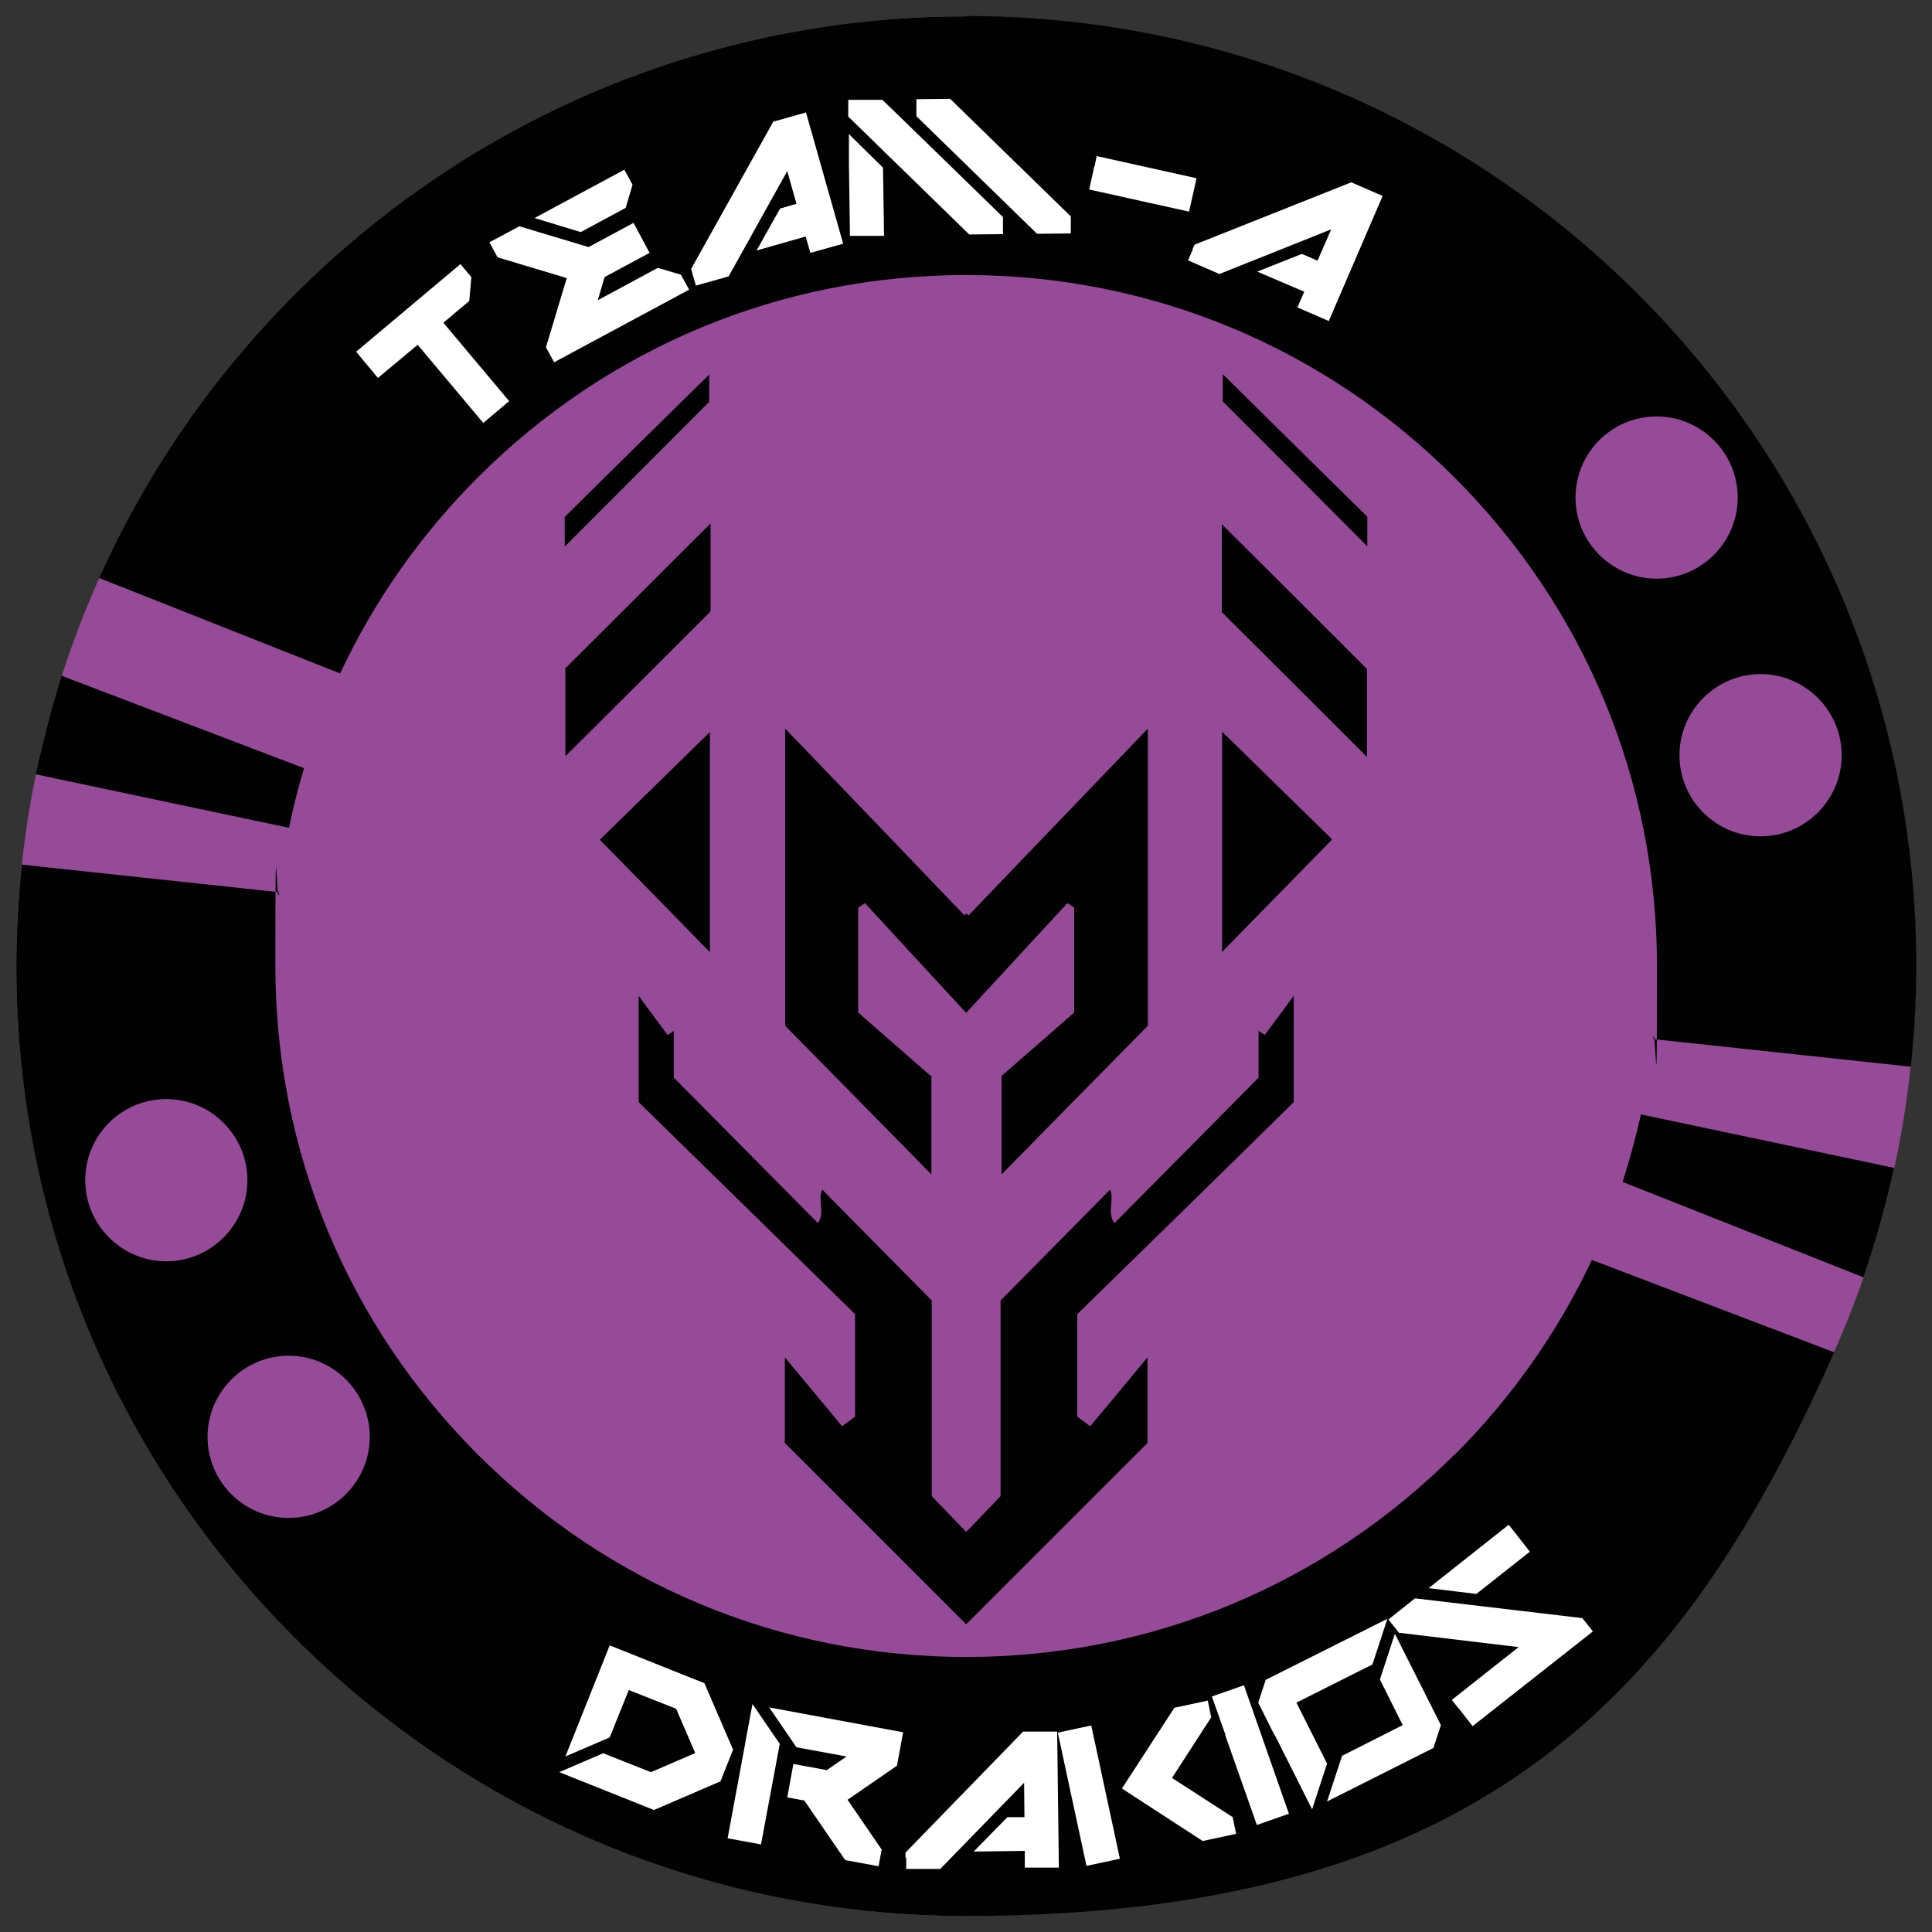 <?xml version="1.0" encoding="UTF-8"?>
<svg xmlns="http://www.w3.org/2000/svg" version="1.1" viewBox="0 0 566.9 566.9">
  <rect x="0" y="0" width="566.9" height="566.9" fill="#333333" stroke="none"/>
  <!-- Generator: Adobe Illustrator 29.0.1, SVG Export Plug-In . SVG Version: 2.1.0 Build 192)  -->
  <defs>
    <style>
      .st0 {
        fill: #fff;
      }

      .st1 {
        fill: #954b97;
      }

      .st2 {
        fill: #010101;
      }
    </style>
  </defs>
  <g id="Capa_1">
    <circle class="st1" cx="283.5" cy="283.5" r="278.7"/>
  </g>
  <g id="Capa_2">
    <g>
      <path class="st2" d="M426.8,426.8c-38.3,38.3-89.2,59.4-143.3,59.4s-105-21.1-143.3-59.4c-38.3-38.3-59.4-89.2-59.4-143.3s.4-14.5,1.1-21.7l-75.5-8.1c-1,9.8-1.6,19.7-1.6,29.8,0,153.9,124.8,278.7,278.7,278.7s211.3-68,254.7-165.4l-71.1-27.1c-9.9,21-23.4,40.3-40.3,57.2ZM25,346.3c0-13.2,10.7-23.8,23.8-23.8s23.8,10.7,23.8,23.8-10.7,23.8-23.8,23.8-23.8-10.7-23.8-23.8ZM84.7,445.4c-13.2,0-23.8-10.7-23.8-23.8s10.7-23.8,23.8-23.8,23.8,10.7,23.8,23.8-10.7,23.8-23.8,23.8Z"/>
      <path class="st2" d="M89.2,225.4l-71.1-27.1c-3,9.4-5.5,19.1-7.6,28.9l74.3,15.7c1.2-5.9,2.7-11.8,4.4-17.5Z"/>
      <path class="st2" d="M283.5,4.8c-113.4,0-210.9,67.7-254.4,164.8l70.7,28c9.9-21.1,23.4-40.5,40.4-57.5,38.3-38.3,89.2-59.4,143.3-59.4s105,21.1,143.3,59.4c38.3,38.3,59.4,89.2,59.4,143.3s-.4,14.4-1.1,21.5l75.6,8.1c1-9.7,1.6-19.6,1.6-29.6,0-153.9-124.8-278.7-278.7-278.7ZM462.3,146c0-13.2,10.7-23.8,23.8-23.8s23.8,10.7,23.8,23.8-10.7,23.8-23.8,23.8-23.8-10.7-23.8-23.8ZM516.6,245.4c-13.2,0-23.8-10.7-23.8-23.8s10.7-23.8,23.8-23.8,23.8,10.7,23.8,23.8-10.7,23.8-23.8,23.8Z"/>
      <path class="st2" d="M476.1,346.8l70.7,28c3.6-10.4,6.6-21.2,9-32.1l-74.3-15.7c-1.5,6.7-3.3,13.3-5.4,19.9Z"/>
    </g>
    <g>
      <path class="st0" d="M122.4,101.3l-11.5,9.6-4.5-5.4-1.9-2.3,30.6-25.7,3.2,3.8-.6,7-7.6,6.4,19.3,23-7.6,6.4-19.3-23Z"/>
      <path class="st0" d="M160.9,103.2l-.7-1.3,6.1-20.3-20.3-6.1-2.4-4.4,8.8-4.7,20.3,6.1,13.2-7.1,4.7,8.8-13.2,7.1-2,6.8,17.6-9.5,6.8,2,2.4,4.4-39.6,21.3-1.7-3.1ZM156.8,64l26.4-14.2,2.4,4.4-2,6.8-13.2,7.1-13.5-4.1Z"/>
      <path class="st0" d="M203.2,80.3l-.4-1.4,24.1-43.2,9.6-2.7,10.9,38.5-9.6,2.7-1.4-4.8-14.4,4.1,6.9-12.3,4.8-1.4-2.7-9.6-17.2,30.9-9.6,2.7-1-3.4Z"/>
      <path class="st0" d="M248.9,34.3v-3.5s0-1.5,0-1.5h10c0-.1,35.4,34.4,35.4,34.4v5c0,0-9.9.1-9.9.1l-35.4-34.5ZM249.1,48.3v-9c-.1,0,10,9.9,10,9.9l.3,20h-10c0,.1-.3-20.9-.3-20.9ZM268.9,34.1v-5c0,0,9.9-.1,9.9-.1l35.4,34.5v5c0,0-9.9.1-9.9.1l-35.4-34.5Z"/>
      <path class="st0" d="M321.2,48.7l.6-2.9,29.3,6.5-2.2,9.8-29.3-6.5,1.5-6.8Z"/>
      <path class="st0" d="M349.9,73.2l.6-1.4,46-18.3,9.2,4-15.8,36.7-9.2-4,2-4.6-13.8-5.9,13.1-5.2,4.6,2,4-9.2-32.8,13.1-9.2-4,1.4-3.2Z"/>
    </g>
    <g>
      <path class="st0" d="M177.1,514.5l13.9,5.5,13-5.6-5.6-13-13.9-5.5-5.6,13.9-13,5.6,9.1-22.8,3.9-9.8,27.8,11.1,8.4,19.5-3.7,9.3-19.5,8.4-27.8-11.1,13-5.6Z"/>
      <path class="st0" d="M218.6,511.8l2.2-11.8,8,11.7-5.5,29.5-9.8-1.8,5.1-27.5ZM235.9,528.3l-4.9-.9,1.8-9.8,9.8,1.8,5.8-4-14.7-2.7-8-11.7,39.3,7.3-1.8,9.8-11.6,8h0c-.5.3-1.4,1-2.9,2l10,14.6-.9,4.9-9.8-1.8-12-17.5Z"/>
      <path class="st0" d="M265.7,545.1v-1.5s34.5-35.5,34.5-35.5h10c0-.1.5,39.9.5,39.9h-10c0,.1,0-4.9,0-4.9l-15,.2,9.9-10.1h5c0,0-.1-10.1-.1-10.1l-24.6,25.3h-10c0,.1,0-3.4,0-3.4Z"/>
      <path class="st0" d="M312.9,520.1l-2.5-11.7,9.8-2.1,8.4,39.1-9.8,2.1-5.9-27.4ZM329.2,524.8l15.4-23.7,9.8-2.1,1,4.9-11.5,17.8,17.8,11.5,1,4.9-9.8,2.1-23.7-15.4Z"/>
      <path class="st0" d="M359.6,509.1l-4-11.3,9.4-3.3,13.2,37.7-9.4,3.3-9.3-26.4Z"/>
      <path class="st0" d="M373.9,509l-4.7-9.4,2.2-6.7,35.7-17.9-4.4,13.4-22.3,11.2,9,17.9-4.4,13.4-11-21.9ZM393.8,515.2l17.8-9-6.7-13.4,4.4-13.4,13.5,26.8-2.2,6.7-31.2,15.7,4.4-13.4Z"/>
      <path class="st0" d="M427.9,501.2l-1.9-2.4,19.6-15.5-35.1-4.2-3.1-3.9,7.8-6.2,49.1,5.8,3.1,3.9-35.3,27.8-4.3-5.5ZM419.2,466l23.5-18.6,6.2,7.9-15.7,12.4-14-1.7Z"/>
    </g>
    <g>
      <path class="st2" d="M273.1,315.7c-6.8-5.9-14.9-13-21.3-18.6v-30.8c.7-.4,1.3-.9,2-1.3,9.2,10,18.4,20,29.7,32.2,11.2-12.2,20.5-22.2,29.7-32.2.7.4,1.3.9,2,1.3v30.8c-6.4,5.6-14.5,12.7-21.3,18.6v28.9c13.9-14.2,27.7-28.2,42.9-43.6v-87.2c-17.9,18.7-34.8,36.2-52.6,54.8-.2-.2-.4-.4-.6-.6-.2.2-.4.4-.6.6-17.8-18.6-34.7-36.2-52.6-54.8v87.2c15.2,15.4,28.9,29.4,42.9,43.6v-28.9Z"/>
      <path class="st2" d="M208.5,153.6c-14.4,14.3-28.2,28.2-42.6,42.5v25.8c14.3-14.2,28.3-28.2,42.6-42.5v-25.9Z"/>
      <path class="st2" d="M208.3,214.8c-11.5,11.3-22.6,22.1-32.3,31.6,10.8,11,21.6,22,32.3,33v-64.5Z"/>
      <path class="st2" d="M208.1,109.9c-13.7,13.5-27.8,27.3-42.4,41.8v8.7c13.7-13.7,27.6-27.7,42.4-42.5v-7.9Z"/>
      <path class="st2" d="M369.3,302.5v13.7c-14.8,15-28.5,28.8-42.3,42.7-2.3-3.1.1-7.2-1.3-9.8-10.1,10.2-20.3,20.6-32.1,32.5v57.4c-3.3,3.5-6.6,6.9-10.1,10.5-3.5-3.6-6.8-7.1-10.1-10.5v-57.4c-11.8-11.9-22-22.3-32.1-32.5-1.5,2.6.9,6.7-1.3,9.8-13.8-13.9-27.4-27.7-42.3-42.7v-13.7c-.6.4-1.2.8-1.8,1.2-2.5-3.4-5.1-6.8-8.5-11.5v31.2c20.9,20.4,42.6,41.7,63.5,62.2v30.1c-1.3.9-2.5,1.9-3.8,2.8-5.6-6.7-11.1-13.4-16.8-20.2v25.1c18.8,18.8,36.3,36.3,53.2,53.2,16.9-16.9,34.4-34.4,53.2-53.2v-25.1c-5.7,6.9-11.2,13.5-16.8,20.2-1.3-.9-2.5-1.9-3.8-2.8v-30.1c20.9-20.4,42.7-41.7,63.5-62.2v-31.2c-3.4,4.7-6,8.1-8.5,11.5-.6-.4-1.2-.8-1.8-1.2Z"/>
      <path class="st2" d="M358.5,179.6c14.3,14.2,28.3,28.2,42.6,42.5v-25.8c-14.4-14.4-28.2-28.2-42.6-42.5v25.9Z"/>
      <path class="st2" d="M358.6,279.3c10.7-10.9,21.5-22,32.3-33-9.7-9.5-20.8-20.3-32.3-31.6v64.5Z"/>
      <path class="st2" d="M358.8,109.9v7.9c14.8,14.8,28.8,28.8,42.4,42.5v-8.7c-14.7-14.4-28.7-28.3-42.4-41.8Z"/>
    </g>
  </g>
</svg>